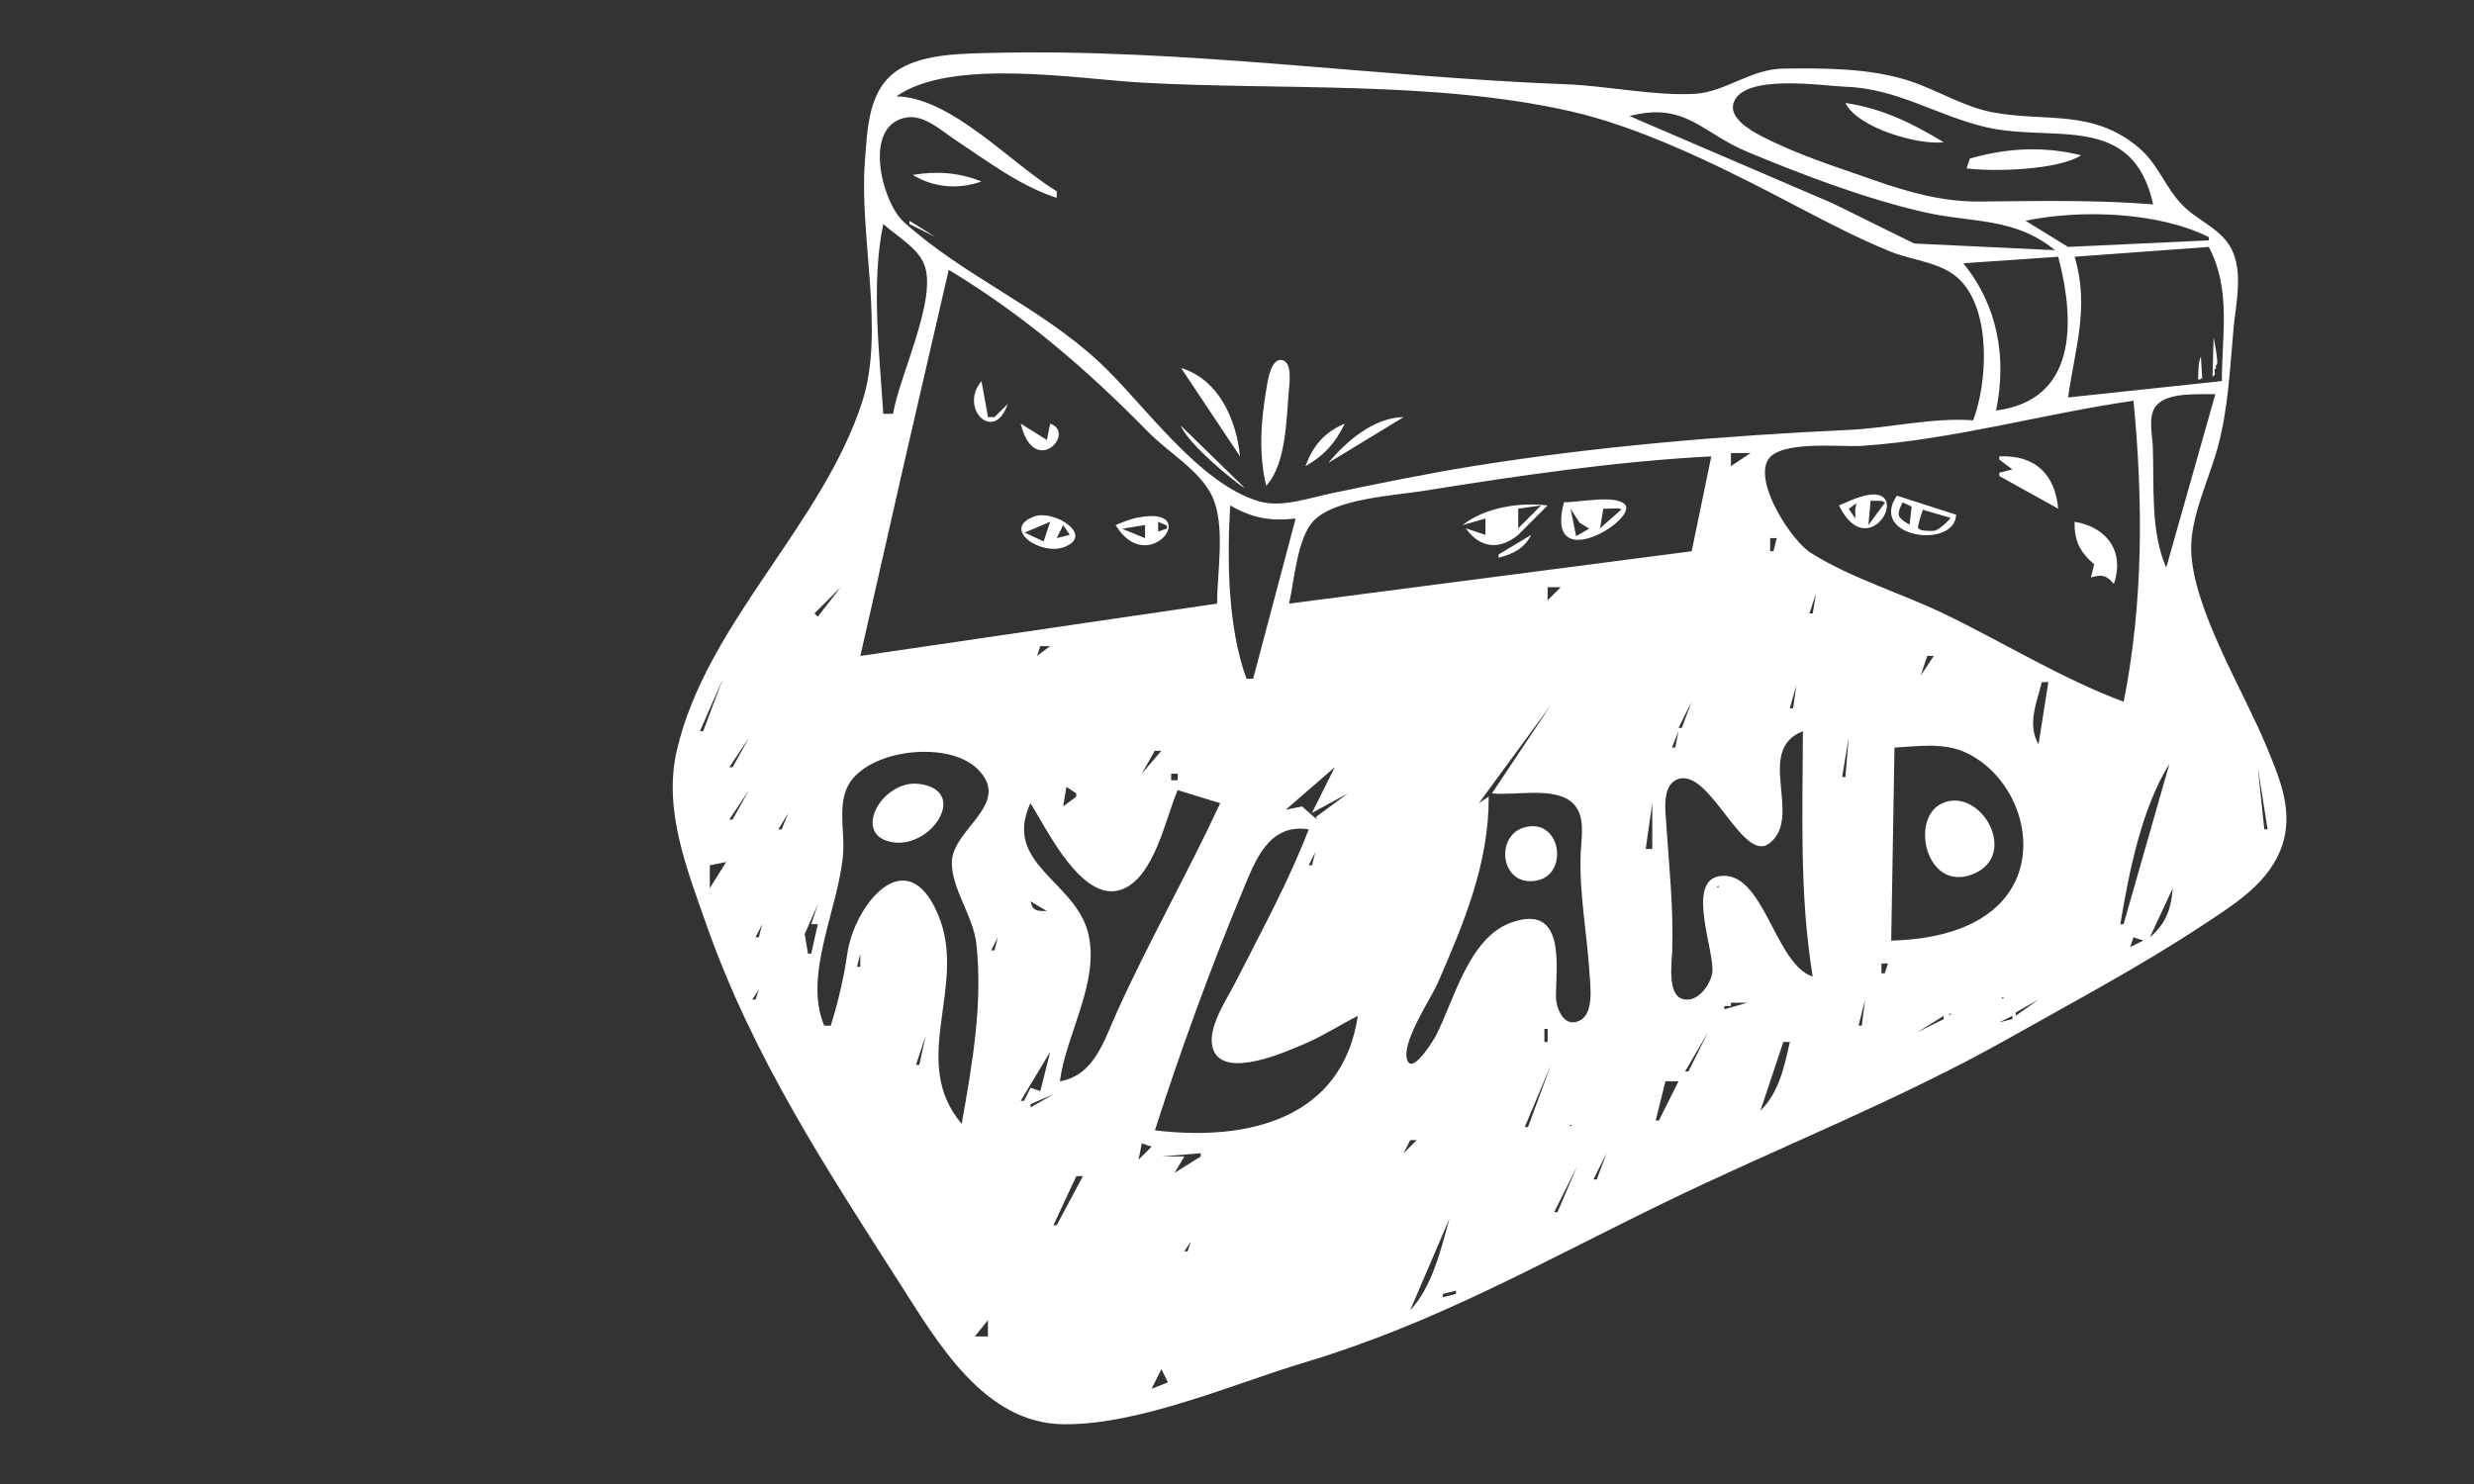 <?xml version="1.0" encoding="UTF-8" standalone="no"?>
<!-- Created with Inkscape (http://www.inkscape.org/) -->

<svg width="200px" height="120px" version="1.1" id="ryland-bed-svg" xmlSpace="preserve" xmlns="http://www.w3.org/2000/svg" xmlnsSvg="http://www.w3.org/2000/svg">
  <rect width="100%" height="100%" fill="#333333" stroke="none"/>
  <path id="path848" style="fill:#FFF" d="m 177.925,28.855 c -0.22,0.323 -0.207,1.351 -0.223,1.644 -0.029,0.513 0.328,-0.104 0.328,0.147 m 0.009,-0.73 c 0.03,0.152 0.061,0.304 0.091,0.456 m 0.821,-3.101 c 0.049,0.274 0.379,1.978 0.274,2.189 -0.019,0.038 -0.072,0.053 -0.091,0.091 -0.028,0.055 0.042,0.231 0,0.274 -0.021,0.022 -0.07,-0.021 -0.091,0 -0.073,0.073 0.048,0.36 0,0.456 -0.065,0.13 -0.182,0.111 -0.182,0.274 M 80.135,4.279 c -2.304,0.058 -5.321,0.067 -7.354,1.265 -2.619,1.543 -2.655,4.858 -2.864,7.544 -0.461,5.935 1.615,13.675 -0.187,19.315 -3.206,10.033 -12.668,18.024 -15.022,28.31 -1.096,4.789 0.819,9.551 2.387,14.023 3.743,10.673 9.664,19.7 15.685,29.104 3.021,4.718 6.784,11.265 13.191,11.327 6.178,0.06 13.663,-3.247 19.563,-5.018 10.498,-3.15 19.082,-8.072 28.84,-12.819 9.273,-4.511 19.055,-8.313 28.046,-13.384 5.241,-2.956 10.583,-5.791 15.609,-9.109 2.364,-1.561 5.083,-3.205 6.254,-5.924 1.315,-3.051 0.04,-5.902 -1.135,-8.73 -1.817,-4.375 -5.905,-11.025 -6.012,-15.732 -0.061,-2.693 1.476,-5.758 2.165,-8.345 0.848,-3.182 0.96,-6.273 1.259,-9.525 0.177,-1.922 0.717,-4.192 0.01,-6.056 -0.744,-1.964 -2.793,-2.552 -4.154,-3.953 -1.387,-1.427 -1.959,-3.325 -3.532,-4.645 -3.737,-3.136 -7.485,-2.042 -11.788,-2.843 -2.468,-0.459 -4.723,-1.965 -7.144,-2.671 -3.115,-0.909 -6.565,-0.906 -9.79,-0.865 -2.657,0.034 -4.711,1.913 -7.178,2.042 -3.321,0.173 -7.014,-0.646 -10.381,-0.775 -15.416,-0.591 -31.027,-2.925 -46.47,-2.535 M 159.51,33.989 c -3.334,-0.245 -6.719,0.621 -10.054,0.775 -10.038,0.465 -20.235,1.314 -30.163,2.896 -3.907,0.623 -7.768,1.426 -11.642,2.226 -1.791,0.37 -4.001,1.178 -5.821,0.665 -4.91,-1.385 -9.37,-7.921 -12.965,-11.271 -4.8,-4.474 -11.055,-7.009 -15.826,-11.355 -1.724,-1.571 -3.38,-7.843 0.27,-8.43 1.412,-0.227 2.828,1.098 3.915,1.815 2.577,1.701 5.24,3.74 8.202,4.687 v -0.529 c -3.676,-2.23 -8.556,-7.623 -12.965,-7.673 4.468,-3.15 14.618,-1.406 19.868,-1.113 11.224,0.627 23.641,-0.171 34.637,2.316 5.438,1.23 11.466,4.151 16.404,6.706 3.044,1.575 6.359,3.396 9.525,4.667 1.807,0.725 4.118,0.828 5.554,2.272 2.538,2.552 2.223,8.292 1.061,11.346 m 14.552,-17.463 c -4.667,-0.372 -9.345,-0.272 -14.023,-0.228 -2.957,0.028 -5.696,-0.733 -8.467,-1.705 -3.09,-1.084 -6.349,-2.1 -9.255,-3.626 -0.829,-0.436 -2.566,-1.444 -2.177,-2.635 0.791,-2.418 7.221,-1.379 9.051,-1.317 4.208,0.142 7.413,2.353 11.377,3.274 5.405,1.256 11.846,-1.265 13.494,6.237 M 149.192,8.325 c 0.941,1.999 5.867,3.432 7.938,3.175 -2.609,-1.565 -4.907,-2.712 -7.938,-3.175 m 16.933,11.906 -11.377,-0.539 -6.615,-3.259 -16.404,-7.05 c 4.535,-1.176 5.816,1.353 9.527,2.896 4.502,1.872 9.527,3.789 14.286,4.877 3.852,0.881 7.311,0.388 10.583,3.075 m -6.879,-7.408 -0.265,0.794 c 2.201,0.288 7.401,0.137 9.26,-1.058 -3.045,-0.757 -5.992,-0.599 -8.996,0.265 m -85.46,1.323 c 1.723,1.027 3.667,1.196 5.556,0.529 -1.827,-0.735 -3.623,-0.857 -5.556,-0.529 m 104.775,5.027 v 0.265 l -11.377,0.529 -3.44,-2.117 c 4.448,-0.933 10.766,-0.714 14.817,1.323 M 73.521,17.85 v 0.265 l 2.117,1.058 -2.117,-1.323 m -2.117,0.265 c 1.065,0.965 2.766,1.895 3.313,3.277 1.091,2.756 -2.041,9.056 -2.519,12.069 h -0.794 c -0.298,-4.848 -1.002,-10.57 0,-15.346 m 107.156,1.852 c 1.819,3.447 1.059,7.095 1.058,10.848 l -12.435,1.323 c 0.572,-4.02 1.744,-7.325 0.529,-11.377 l 10.848,-0.794 m -12.171,0.794 c 1.416,5.405 1.451,11.597 -5.027,12.435 0.888,-4.266 0.132,-8.487 -2.646,-11.906 l 7.673,-0.529 m -93.663,0.265 0.265,0.265 -0.265,-0.265 m 3.969,0.794 c 6.063,3.653 11.208,8.086 16.14,13.125 1.586,1.621 4.201,3.119 5.168,5.21 1.083,2.341 0.388,6.115 0.388,8.653 l -28.84,4.233 3.543,-15.61 3.601,-15.61 m 25.665,17.462 c 1.613,-1.753 1.632,-5.377 1.827,-7.671 0.048,-0.558 0.312,-2.364 -0.561,-2.501 -0.883,-0.139 -1.138,1.67 -1.232,2.216 -0.458,2.639 -0.667,5.341 -0.034,7.956 m -6.879,-9.525 4.762,7.144 c -0.29,-2.964 -1.713,-6.218 -4.762,-7.144 m -14.023,2.91 -1.058,1.058 h -0.529 l -0.529,-2.91 c -1.856,2.212 1.047,5.078 2.117,1.852 m 97.631,-0.794 -3.969,14.023 c -1.292,-2.907 -0.969,-6.651 -1.086,-9.779 -0.036,-0.977 -0.425,-2.514 0.287,-3.333 0.961,-1.105 3.447,-0.879 4.768,-0.911 m -6.615,0.529 c 0.78,8.152 0.8,16.278 -0.794,24.342 -5.029,-1.87 -9.718,-4.804 -14.552,-7.127 -3.504,-1.684 -7.431,-2.838 -10.736,-4.907 -1.555,-0.973 -4.595,-5.635 -3.47,-7.522 0.967,-1.622 5.936,-1.02 7.591,-1.134 7.452,-0.514 14.623,-2.592 21.96,-3.652 m -65.088,5.027 6.085,-3.704 c -2.383,0.03 -4.638,1.94 -6.085,3.704 m -24.871,-3.175 c 1.069,4.446 4.543,0.763 2.381,0 l -0.265,1.323 -2.117,-1.323 m 23.019,3.44 c 1.502,-0.849 2.432,-1.886 3.175,-3.44 -1.658,0.718 -2.547,1.758 -3.175,3.44 m -10.054,-3.175 5.292,4.763 -5.292,-4.763 m -9.26,1.587 0.265,0.265 -0.265,-0.265 m 55.298,0.529 -1.587,1.058 v -1.058 h 1.587 m 20.108,0.265 v 0.265 l 1.058,0.794 -1.058,0.265 v 0.265 l 4.763,2.646 c -0.27,-2.835 -1.893,-4.358 -4.763,-4.233 m -23.283,0 -1.587,7.673 -32.544,4.233 c 0.422,-1.847 0.652,-5.347 2.01,-6.727 1.738,-1.767 6.488,-2.011 8.838,-2.387 7.676,-1.227 15.515,-2.39 23.283,-2.792 m 2.381,1.852 -0.529,0.794 0.529,-0.794 m 24.871,0.529 -1.058,-0.265 1.058,0.265 m -16.933,1.587 c 2.502,5.1 6.34,-2.151 1.71,-0.689 -0.584,0.184 -1.147,0.45 -1.71,0.689 m 3.175,-1.058 -0.265,0.265 0.265,-0.265 m -25.4,0.794 c -1.607,5.946 5.708,1.589 4.986,0.254 -0.697,-0.942 -3.913,-0.196 -4.986,-0.254 m 25.949,0.028 -1.343,1.824 0.177,-1.971 0.884,0.014 m -33.869,1.958 1.852,-0.529 v 1.323 L 118.5,42.721 c 1.139,1.618 2.719,1.781 4.233,0.529 l 2.381,-2.381 c -2.26,-0.267 -5.048,0.153 -6.879,1.587 m -18.785,-1.587 c 1.792,1.028 3.249,1.295 5.292,1.058 l -3.44,12.965 h -0.529 c -1.528,-4.146 -1.581,-9.636 -1.323,-14.023 m 25.135,0 -1.852,1.852 v -1.587 l 1.852,-0.265 m 6.5,0.322 -1.737,1.53 0.265,-1.587 1.231,-0.023 m 20.729,-0.241 -0.265,0.265 0.265,-0.265 m 1.773,-0.79 c -2.321,3.406 4.692,4.363 4.79,1.541 m -31.17,-0.486 0.724,1.128 0.782,0.483 -1.056,0.611 m 22.568,-2.221 v 0.794 l -0.529,-0.794 0.616,-0.436 m -66.426,1.052 c -2.791,0.984 0.513,3.263 2.455,2.46 2.359,-0.976 -0.912,-3.004 -2.455,-2.46 m 6.543,0.706 c 2.647,4.395 7.071,-1.582 1.876,-0.622 -0.657,0.121 -1.26,0.371 -1.876,0.622 m -5.292,-0.265 -0.529,1.587 -1.528,-0.714 2.057,-0.873 m 69.641,-1.232 -0.158,1.464 c 0,0 -0.76,-0.375 -0.871,-0.739 -0.107,-0.353 0.303,-1.064 0.303,-1.064 m -83.203,1.571 -1.852,2.91 1.852,-2.91 m 23.726,0.322 v 0.221 l -0.707,0.25 v -0.794 l 0.621,0.272 m 73.462,-0.272 c -0.025,1.545 0.419,2.436 1.587,3.44 l -0.265,1.058 c 0.888,-0.247 1.259,-0.19 1.852,0.529 0.896,-2.596 -0.536,-4.596 -3.175,-5.027 m -81.756,0.265 0.529,0.794 -1.058,0.265 0.529,-1.058 m 6.615,0 v 1.058 l -1.852,-0.761 1.852,-0.298 m 31.221,0.794 -2.646,1.587 v 0.265 c 1.207,-0.324 2.045,-0.723 2.646,-1.852 m 33.908,-1.371 c 0,0 -0.903,1.042 -1.415,1.049 -0.572,0.008 -1.081,10e-4 -1.223,-0.246 -0.067,-0.116 0.381,-1.464 0.381,-1.464 m -88.272,2.296 -3.44,4.498 3.44,-4.498 m 76.465,0 -0.265,1.058 h -0.265 v -1.058 h 0.529 m 26.723,1.323 -1.058,-0.794 1.058,0.794 m -102.394,2.646 -1.852,2.381 -0.265,-0.265 2.117,-2.117 m 58.208,0 -1.058,1.058 v -1.058 h 1.058 m 20.637,0.529 -0.265,1.587 h -0.265 l 0.529,-1.587 m -29.192,0.97 -0.088,0.176 0.088,-0.176 m -32.72,3.263 -1.058,0.794 0.265,-0.794 h 0.794 m 37.571,0 -0.794,1.323 0.794,-1.323 m -30.692,0.529 -0.529,0.529 0.529,-0.529 m 41.275,0 -0.529,0.794 0.529,-0.794 m -52.123,0.265 -0.265,0.265 0.265,-0.265 m 75.406,0 -1.058,1.587 0.529,-1.587 h 0.529 m -65.352,0.265 -2.91,2.381 2.91,-2.381 m 7.408,0 -1.058,1.852 1.058,-1.852 m -20.108,0.529 -0.265,0.265 0.265,-0.265 m -19.844,1.058 -1.587,4.233 h -0.265 l 1.852,-4.233 m 107.156,0.265 -0.794,5.027 c -0.933,-1.567 -0.148,-3.383 0.265,-5.027 h 0.529 m -28.31,0.265 -0.265,0.265 0.265,-0.265 m 7.938,0 -0.265,1.852 h -0.265 l 0.529,-1.852 m -8.731,0.265 -0.529,0.529 0.529,-0.529 m 18.521,0 -0.529,0.794 0.529,-0.794 m -18.08,0.441 -0.088,0.176 0.088,-0.176 m -45.42,0.617 -1.323,1.323 1.323,-1.323 m 10.231,0.176 -0.088,0.176 0.088,-0.176 m 35.013,-0.176 -0.794,2.117 h -0.265 l 1.058,-2.117 m -11.377,0.265 -4.763,7.144 c 1.866,0.214 5.154,-0.612 6.582,0.837 1.036,1.051 0.618,2.872 0.582,4.19 -0.09,3.252 0.525,6.307 0.723,9.525 0.063,1.027 0.369,3.192 -0.748,3.797 -1.309,0.709 -1.973,-0.971 -1.967,-1.963 0.015,-2.441 0.794,-7.478 -3.572,-5.955 -3.458,1.207 -4.632,6.217 -6.121,9.143 -0.145,0.286 -1.891,3.205 -2.326,2 -0.511,-1.414 1.883,-4.907 2.459,-6.228 2.119,-4.86 4.152,-9.676 4.124,-15.081 l -0.794,0.529 5.821,-7.938 m 4.233,0.794 -0.265,0.265 0.265,-0.265 m 6.085,1.323 -0.265,1.323 h -0.265 l 0.529,-1.323 m 10.054,0 c -0.013,6.784 -0.293,13.099 0.794,19.844 -3.107,-1.02 -3.96,-8.723 -7.563,-8.118 -2.706,0.455 -0.296,6.202 -0.561,7.827 -0.165,1.011 -1.23,2.486 -2.441,2.087 -1.199,-0.395 -0.819,-2.981 -0.79,-3.913 0.11,-3.512 -0.261,-6.823 -0.491,-10.318 -0.068,-1.029 -0.333,-3.027 0.905,-3.515 2.614,-1.029 5.264,6.895 7.46,5.163 2.728,-2.151 -1.24,-7.518 2.686,-9.056 m 35.454,0 0.265,1.058 -0.265,-1.058 m -124.707,0.441 -0.088,0.176 0.088,-0.176 m 22.578,-0.176 -0.529,0.529 0.529,-0.529 m -18.521,0.265 -1.323,2.381 h -0.265 l 1.587,-2.381 m 88.9,0 -0.265,3.175 h -0.265 l 0.529,-3.175 m 3.44,16.404 0.265,-15.61 c 1.936,-0.106 4.006,-0.437 5.818,0.427 4.233,2.018 6.25,8.124 2.962,11.894 -2.181,2.502 -5.882,3.202 -9.045,3.289 m -75.142,14.817 c -4.337,-5.121 0.535,-11.14 -1.91,-16.925 -2.571,-6.084 -6.784,-0.72 -7.339,3.166 -0.282,1.976 -0.748,3.914 -1.335,5.821 h -0.529 c -1.758,-4.131 1.255,-9.678 1.533,-14.023 0.115,-1.802 -0.51,-4.095 0.572,-5.685 1.835,-2.697 7.977,-3.311 10.274,-1.061 2.885,2.826 -2.019,4.835 -2.062,7.543 -0.034,2.147 1.736,4.369 1.982,6.611 0.535,4.88 -0.342,9.762 -1.187,14.552 m 16.14,-30.163 -1.587,1.852 1.058,-1.852 h 0.529 m 33.337,0 -0.529,0.529 0.529,-0.529 m 7.938,0 -0.265,0.265 0.265,-0.265 m -0.529,1.058 -0.529,0.794 0.529,-0.794 m 40.746,0 -3.704,12.965 h -0.265 c 0.693,-4.167 1.713,-9.357 3.969,-12.965 m -67.469,0.265 -1.852,3.704 2.91,-1.587 -2.591,1.916 0.762,1.792 2.888,-1.856 -2.819,0.913 -1.943,-1.707 -1.323,0.265 3.969,-3.44 m 74.612,0 0.794,5.027 h -0.265 l -0.529,-5.027 m -87.313,0.529 v 0.529 h -0.529 v -0.529 h 0.529 m 38.365,0.265 -0.265,0.265 0.265,-0.265 m -72.849,0.441 -0.088,0.176 0.088,-0.176 m 13.564,0.116 c -3.014,-0.37 -5.561,4.26 -2.034,4.729 3.147,0.419 6.083,-4.231 2.034,-4.729 m 58.755,-0.293 -0.265,0.265 0.265,-0.265 m 43.921,0 -1.587,4.233 1.587,-4.233 m -48.948,0.265 -0.265,0.265 0.265,-0.265 m -41.804,0.265 0.794,0.529 v 0.265 l -1.058,0.794 0.265,-1.587 m 14.287,0 -0.265,0.265 0.265,-0.265 m -39.952,0.265 -1.323,2.381 h -0.265 l 1.587,-2.381 m 38.1,1.058 c -2.665,5.729 -5.771,11.174 -8.373,16.933 -1.044,2.312 -1.813,5.069 -4.592,5.556 0.5,-3.826 3.213,-7.979 2.307,-11.906 -0.988,-4.284 -6.969,-5.64 -4.689,-10.584 1.31,2.033 4.148,8.097 7.34,6.991 2.676,-0.928 3.578,-5.748 4.566,-8.049 l 3.44,1.058 m 21.696,-0.794 0.265,0.265 -0.265,-0.265 m -55.827,0.265 -0.265,0.265 0.265,-0.265 m 92.555,0.511 c -2.741,1.149 -1.385,7.253 2.407,5.761 3.812,-1.501 0.692,-7.059 -2.407,-5.761 m -23.498,0.018 v 3.704 h -0.529 l 0.529,-3.704 m -69.585,0.265 -0.265,0.265 0.265,-0.265 m 1.323,0 -0.265,0.265 0.265,-0.265 m -1.587,0.529 -0.529,1.323 h -0.265 l 0.794,-1.323 M 105.8,67.062 c -1.657,4.302 -3.877,8.325 -5.958,12.435 -0.698,1.379 -2.371,3.772 -1.755,5.394 0.915,2.41 5.952,0.126 7.449,-0.517 1.466,-0.629 2.812,-1.51 4.233,-2.232 -1.241,8.286 -8.784,10.178 -16.404,9.26 2.058,-6.437 4.482,-13.074 7.072,-19.315 1.056,-2.544 2.121,-5.517 5.363,-5.027 m 17.55,-0.186 c -2.595,0.601 -2.068,4.932 0.911,4.323 2.561,-0.523 1.945,-4.985 -0.911,-4.323 m -59.089,-0.079 -0.265,0.265 0.265,-0.265 m 42.069,2.117 -0.265,1.058 H 105.8 l 0.529,-1.058 m -47.625,0.794 -1.323,2.117 v -1.852 l 1.323,-0.265 m 3.704,0.529 -2.117,3.44 2.117,-3.44 m 48.948,0.529 -0.265,0.265 0.265,-0.265 m 40.393,0.441 -0.088,0.176 0.088,-0.176 m 24.165,0.088 -0.265,0.265 0.265,-0.265 m -109.273,0.265 -0.265,0.265 0.265,-0.265 m 72.231,0.088 c 0.205,0 0.042,0.132 -0.088,0.088 l 0.088,-0.088 m 12.435,0.176 0.794,1.323 -0.794,-1.323 m 24.342,0 c -0.149,1.695 -0.529,2.849 -1.852,3.969 l 1.852,-3.969 m 2.646,0 -0.529,0.794 0.529,-0.794 m -112.007,0.441 -0.088,0.176 0.088,-0.176 m 100.894,0.353 -0.265,0.265 0.265,-0.265 m -82.55,1.058 c -0.792,-0.017 -1.15,0.014 -1.323,-0.794 l 1.323,0.794 m -18.521,-0.529 -0.529,1.587 h 0.529 l -0.529,2.381 h -0.265 l -0.265,-1.587 1.058,-2.381 m 42.069,0 -0.529,0.794 0.529,-0.794 m -48.154,1.587 -0.265,0.265 0.265,-0.265 m 1.587,0 -0.265,1.058 h -0.265 l 0.529,-1.058 m 19.05,1.058 -0.265,1.058 h -0.265 l 0.529,-1.058 m 87.577,0 -1.058,2.117 1.058,-2.117 m 5.027,0.265 -1.058,0.529 0.265,-0.794 0.794,0.265 m -112.183,0 -0.265,0.265 0.265,-0.265 m 60.06,0.265 -0.529,0.529 0.529,-0.529 m -60.325,0.265 -0.265,0.265 0.265,-0.265 m 89.165,0.265 -0.265,0.265 0.265,-0.265 m -80.433,0.265 v 1.058 h -0.265 l 0.265,-1.058 m -9.26,0.794 -0.265,0.265 0.265,-0.265 m 92.34,0 -0.265,0.794 h -0.265 v -0.794 h 0.529 m -89.694,0.794 -0.265,0.265 0.265,-0.265 m -1.587,1.323 -0.265,0.794 h -0.265 l 0.529,-0.794 m 79.904,1.058 -1.852,0.529 v -0.265 h 0.529 v -0.265 h -1.058 2.381 m 20.637,-0.441 c 0.205,0 0.042,0.132 -0.088,0.088 l 0.088,-0.088 m -21.96,0.176 v 0.265 h 0.794 l -0.794,-0.265 m 10.848,0 -0.265,2.117 H 150.25 l 0.529,-2.117 m 14.023,0 -1.852,1.323 v -0.265 l 1.852,-1.058 m -7.144,1.146 0.088,0.088 c -0.13,0.043 -0.293,-0.088 -0.088,-0.088 m -0.529,0.176 v 0.265 l -2.117,1.058 2.117,-1.323 m 5.556,0 v 0.265 l -1.058,0.265 1.058,-0.529 m -1.323,0.529 -0.265,0.265 0.265,-0.265 m -36.513,0.529 h 0.265 v 1.058 H 124.85 v -1.058 m 25.4,0 -0.265,0.265 0.265,-0.265 m -12.171,0.265 -1.587,3.175 h -0.265 l 1.852,-3.175 m -63.235,0.265 -0.529,2.381 h -0.265 l 0.794,-2.381 m 69.85,0.529 c -0.463,2.023 -0.858,4.054 -2.381,5.556 l 1.852,-5.556 h 0.529 m -75.671,0.794 -0.265,0.265 0.265,-0.265 m 15.875,0 -0.794,3.175 -0.794,-0.265 -0.529,1.058 h -0.265 l 2.381,-3.969 m 40.481,1.058 -1.852,5.027 h -0.265 l 2.117,-5.027 m 23.812,0 -0.529,0.794 0.529,-0.794 m -14.552,1.323 h 1.058 l -1.587,3.175 h -0.265 l 0.794,-3.175 m -60.854,0.529 1.058,1.587 -1.058,-1.587 m 11.377,0.529 -1.852,1.058 v -0.265 l 1.852,-0.794 m 1.587,0.794 -0.265,0.265 0.265,-0.265 m -3.704,0.529 -0.529,0.529 0.529,-0.529 m -9.084,0.441 -0.088,0.176 0.088,-0.176 m 53.005,0.705 c 0.205,0 0.042,0.132 -0.088,0.088 l 0.088,-0.088 m -3.704,0.441 -0.529,0.794 0.529,-0.794 m -8.731,0.794 -1.058,1.058 0.529,-1.058 h 0.529 m -21.431,0.529 -1.058,1.058 0.265,-1.323 0.794,0.265 m 29.633,-0.265 -0.265,0.265 0.265,-0.265 m 7.32,0.176 -0.088,0.176 0.088,-0.176 m -61.824,0.353 -0.529,0.794 0.529,-0.794 m 28.84,0.265 v 0.265 l -2.117,1.323 0.794,-1.323 h -1.852 l 3.175,-0.265 m 32.808,0 -0.794,2.117 h -0.265 l 1.058,-2.117 m -23.019,0.265 -0.265,0.265 0.265,-0.265 m 20.902,0.265 -0.265,0.265 0.265,-0.265 m -0.265,0.529 -1.587,3.704 h -0.265 l 1.852,-3.704 m -39.952,0.794 -2.117,3.969 h -0.265 l 1.852,-3.969 h 0.529 m -18.256,1.058 -0.265,0.265 0.265,-0.265 m 36.777,0.265 -0.529,0.529 0.529,-0.529 m -0.529,1.058 -1.852,2.91 1.852,-2.91 m 11.906,0.529 -0.265,0.265 0.265,-0.265 m -0.265,0.529 c -0.682,2.468 -1.384,5.508 -3.175,7.408 l 3.175,-7.408 m -32.015,0.794 -0.529,0.529 0.529,-0.529 m 41.451,0.441 -0.088,0.176 0.088,-0.176 m -54.151,0.353 -0.265,0.265 0.265,-0.265 m 23.812,0.265 -0.265,0.794 h -0.265 l 0.529,-0.794 m -17.198,0.794 -0.265,0.265 0.265,-0.265 m -0.265,0.529 -1.058,1.323 1.058,-1.323 m 38.894,2.646 v 0.265 l -1.058,0.265 v -0.265 l 1.058,-0.265 m -12.171,2.117 -0.265,0.265 0.265,-0.265 m -25.665,0.265 v 1.323 h -0.794 -0.265 l 1.058,-1.323 m 27.517,1.323 -0.265,0.265 0.265,-0.265 m -13.494,2.646 0.529,1.058 -1.323,0.529 z m 6.752,-71.247 c -0.856,-0.471 -4.664,-3.661 -5.172,-5.044" />
</svg>